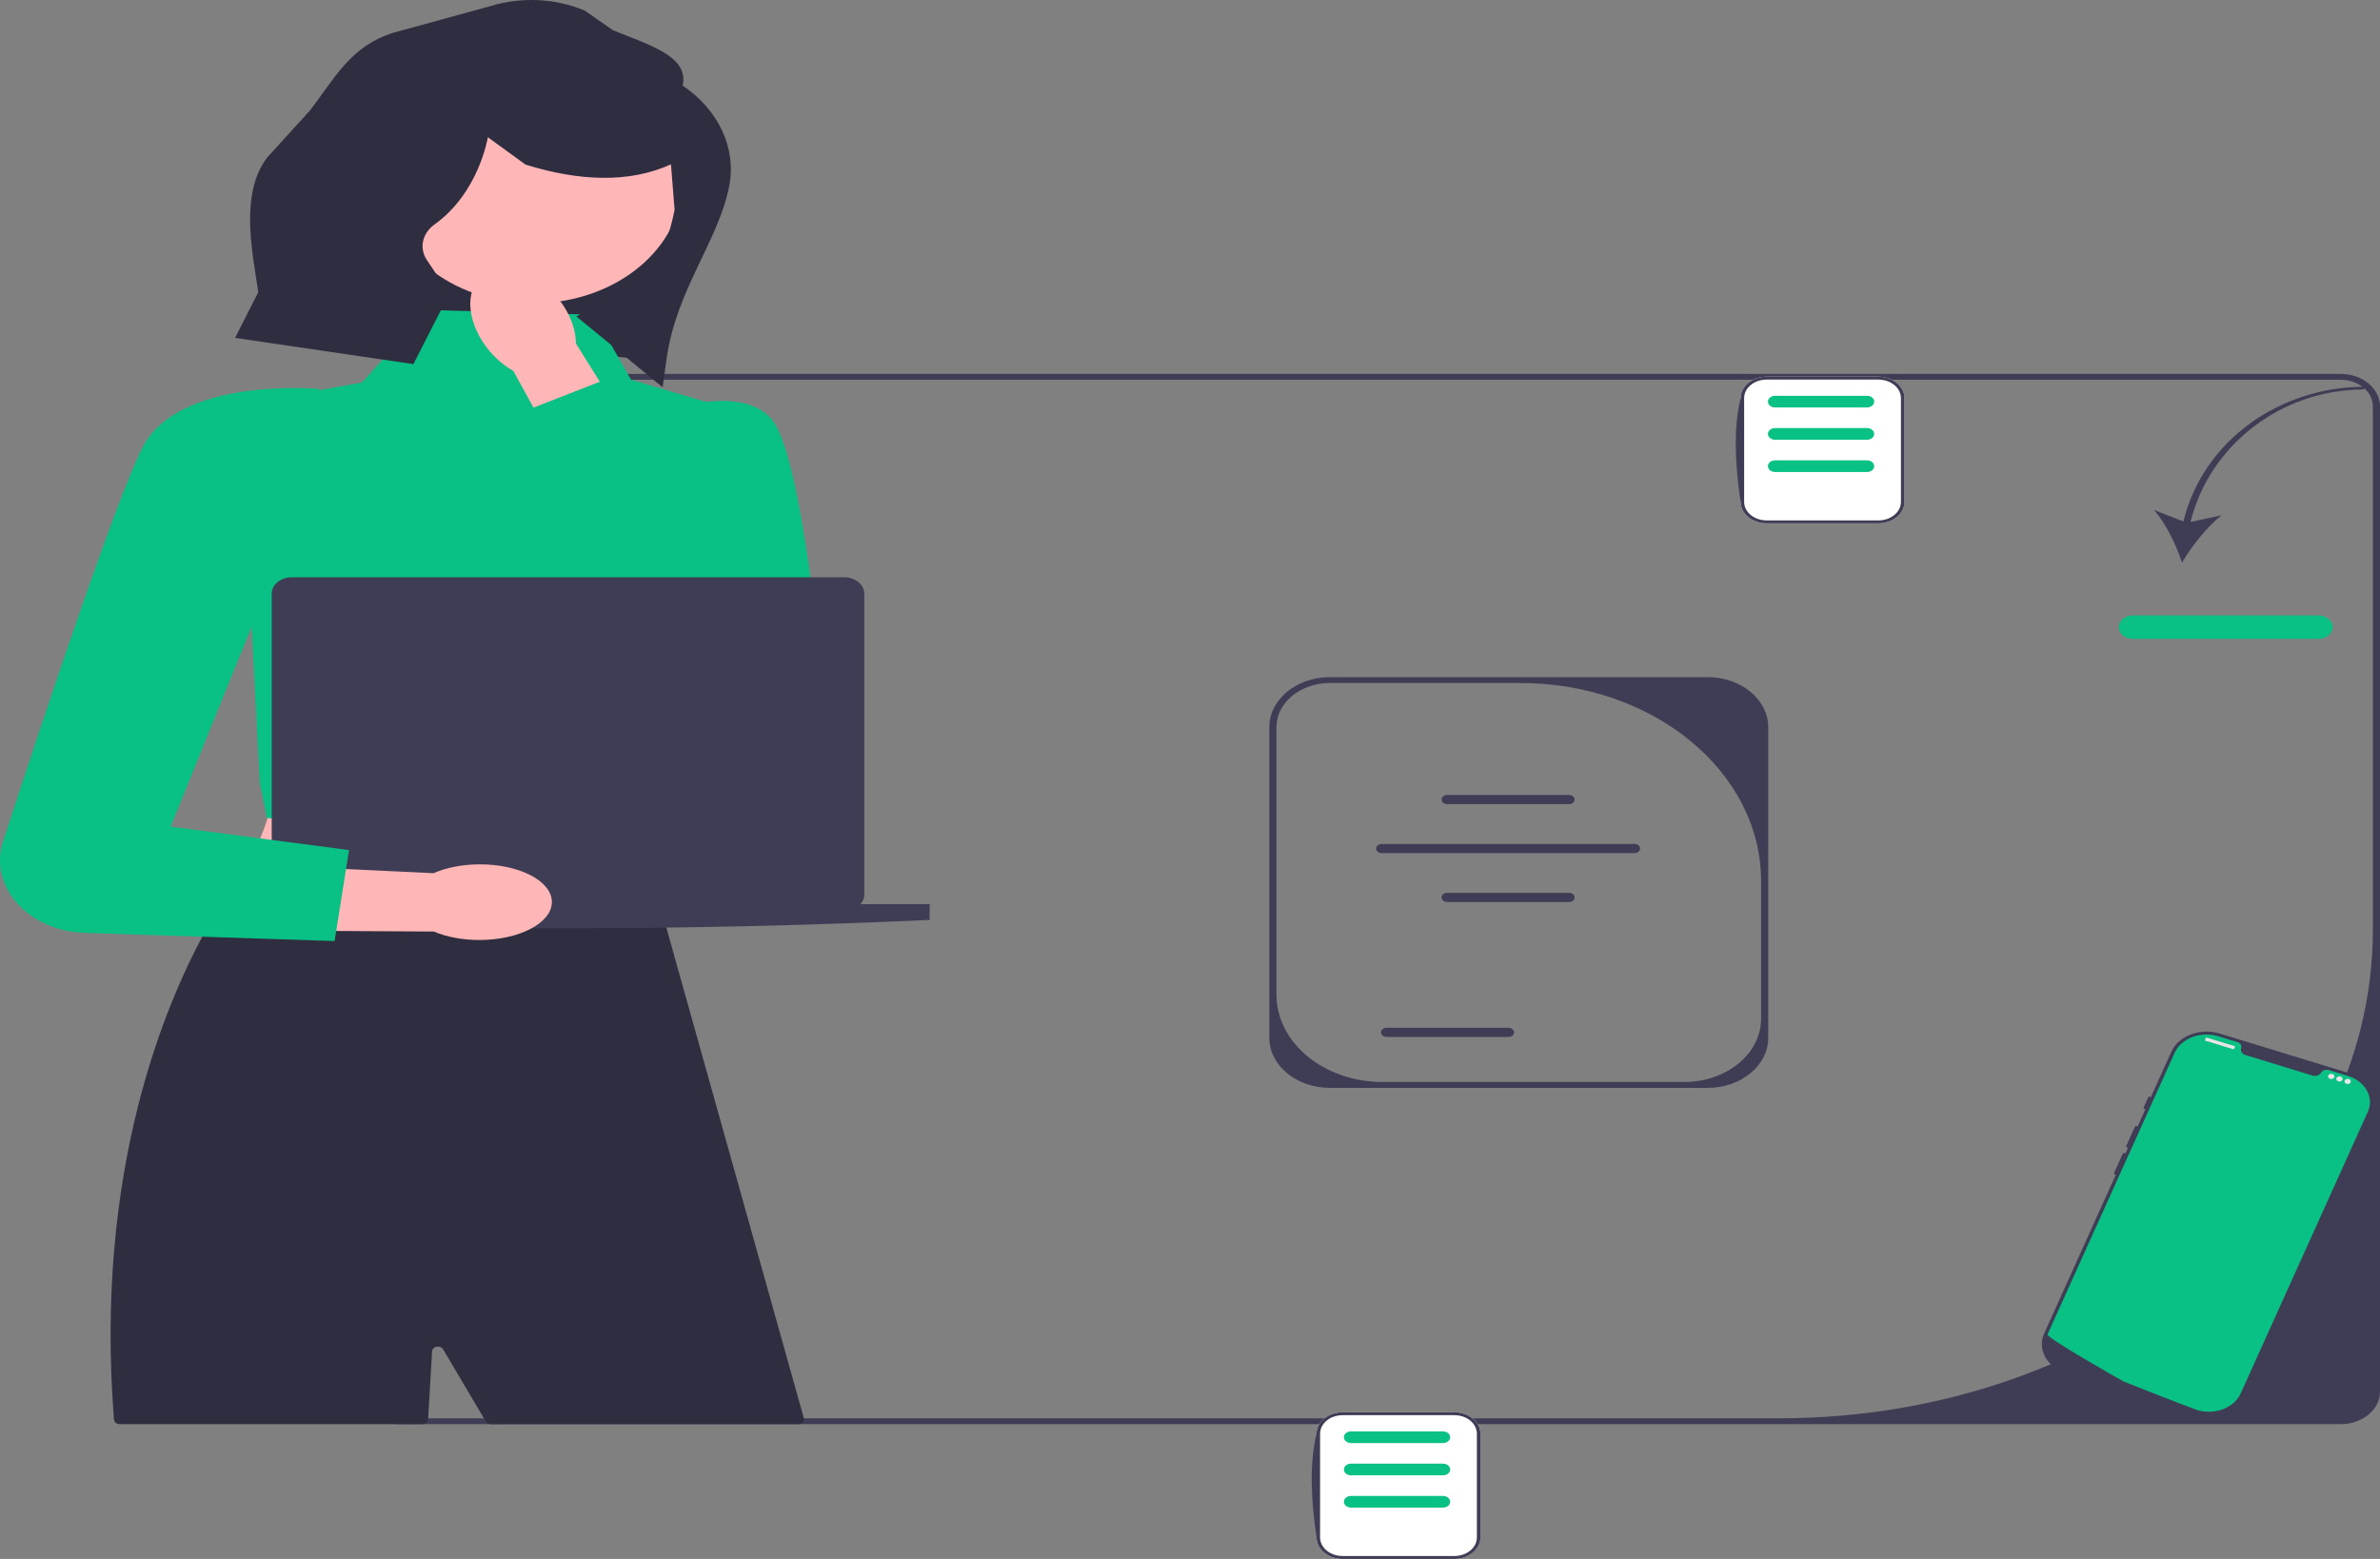 <svg width="580" height="380" viewBox="0 0 580 380" fill="none" xmlns="http://www.w3.org/2000/svg">
<rect x="0" y="0" width="580" height="380" fill="#808080" stroke="none"/>
<g clip-path="url(#clip0_4_320)">
<path d="M153.945 87.344L84.948 79.77L98.911 21.541L173.03 33.593L153.945 87.344Z" fill="#2F2E41"/>
<path d="M87.62 339.254V99.037C87.62 94.684 91.92 91.143 97.207 91.143H570.413C575.699 91.143 580 94.684 580 99.037V339.254C580 343.607 575.699 347.149 570.413 347.149H97.207C91.92 347.149 87.62 343.607 87.62 339.254ZM578.263 99.037C578.263 95.467 574.748 92.573 570.413 92.573H97.207C92.871 92.573 89.356 95.467 89.356 99.037V339.254C89.356 342.824 92.871 345.719 97.207 345.719H433.559C513.477 345.719 578.263 292.369 578.263 226.559V99.037Z" fill="#3F3D56"/>
<path d="M532.09 127.11L524.943 124.322C527.874 127.691 530.4 132.952 531.752 137.138C534.042 133.238 537.733 128.467 541.386 125.617L533.833 127.217C538.487 108.433 555.993 94.947 576.04 94.947L576.324 94.269C555.384 94.269 536.842 107.567 532.09 127.11V127.11Z" fill="#3F3D56"/>
<path d="M564.984 155.731H519.827C517.912 155.731 516.354 154.448 516.354 152.87C516.354 151.293 517.912 150.01 519.827 150.01H564.984C566.899 150.01 568.457 151.293 568.457 152.87C568.457 154.448 566.899 155.731 564.984 155.731Z" fill="#09c184"/>
<path d="M430.912 177.215V253.015C430.912 259.719 424.289 265.172 416.149 265.172H324.099C315.959 265.172 309.336 259.719 309.336 253.015V177.215C309.336 170.511 315.959 165.058 324.099 165.058H416.149C424.289 165.058 430.912 170.511 430.912 177.215ZM410.439 263.742C420.786 263.742 429.175 256.834 429.175 248.313V214.8C429.175 188.118 402.908 166.488 370.507 166.488H324.099C316.905 166.488 311.073 171.291 311.073 177.215V242.44C311.073 254.205 322.655 263.742 336.942 263.742H410.439V263.742Z" fill="#3F3D56"/>
<path d="M382.378 196.016H352.661C351.911 196.016 351.302 195.514 351.302 194.897C351.302 194.281 351.911 193.779 352.661 193.779H382.378C383.127 193.779 383.736 194.281 383.736 194.897C383.736 195.514 383.127 196.016 382.378 196.016V196.016Z" fill="#3F3D56"/>
<path d="M382.378 219.875H352.661C351.911 219.875 351.302 219.373 351.302 218.756C351.302 218.139 351.911 217.637 352.661 217.637H382.378C383.127 217.637 383.736 218.139 383.736 218.756C383.736 219.373 383.127 219.875 382.378 219.875V219.875Z" fill="#3F3D56"/>
<path d="M367.615 252.769H337.898C337.149 252.769 336.539 252.267 336.539 251.65C336.539 251.033 337.149 250.532 337.898 250.532H367.615C368.364 250.532 368.973 251.033 368.973 251.65C368.973 252.267 368.364 252.769 367.615 252.769V252.769Z" fill="#3F3D56"/>
<path d="M398.324 207.953H336.714C335.965 207.953 335.355 207.451 335.355 206.834C335.355 206.218 335.965 205.716 336.714 205.716H398.324C399.073 205.716 399.683 206.218 399.683 206.834C399.683 207.451 399.073 207.953 398.324 207.953V207.953Z" fill="#3F3D56"/>
<path d="M159.455 216.404H57.614C66.15 200.718 71.398 185.78 63.194 173.898L159.455 169.302C154.644 185.343 154.056 201.085 159.455 216.404Z" fill="#FFB6B6"/>
<path d="M194.529 347.149H119.66C119.118 347.149 118.624 346.894 118.388 346.493L117.932 345.719L107.983 328.901C107.342 327.818 105.371 328.152 105.3 329.355L104.341 345.719L104.322 346.043C104.284 346.662 103.663 347.149 102.91 347.149H29.195C28.45 347.149 27.833 346.672 27.784 346.06C27.775 345.946 27.766 345.832 27.758 345.719C23.051 285.9 39.976 245.354 49.902 227.212L49.91 227.205C53.809 220.068 56.641 216.4 56.641 216.4L57.622 216.393H57.63L77.456 216.107H77.465L95.024 215.863L108.293 215.685L113.616 215.606H113.625L116.959 215.563L133.537 215.327L148.343 215.12L158.972 214.977H159.268L160.848 220.59V220.597L160.909 220.848V220.855L161.178 221.777L161.187 221.806L161.725 223.744V223.758L161.76 223.865V223.873L161.89 224.337L161.899 224.359L163.149 228.814L165.173 236.058L167.839 245.533L171.199 257.561L172.901 263.618L175.237 271.963L195.905 345.719C196.114 346.449 195.441 347.149 194.529 347.149H194.529Z" fill="#2F2E41"/>
<path d="M144.752 76.719L104.223 75.554L88.202 93.245L79.773 94.752C67.137 97.012 58.468 106.609 59.475 117.224L63.304 190.771L65.041 199.352L160.565 212.224L182.044 100.92L153.781 92.559L144.752 76.719V76.719Z" fill="#09c184"/>
<path d="M129.961 73.929C150.053 73.929 166.341 60.517 166.341 43.972C166.341 27.427 150.053 14.014 129.961 14.014C109.869 14.014 93.582 27.427 93.582 43.972C93.582 60.517 109.869 73.929 129.961 73.929Z" fill="#FFB6B6"/>
<path d="M535.092 344.368L503.553 334.716C498.823 333.268 496.404 328.921 498.162 325.026L529.147 256.369C530.905 252.473 536.184 250.482 540.914 251.93L572.453 261.581C577.184 263.029 579.602 267.376 577.844 271.271C565.989 299.022 553.056 330.203 546.859 339.928C545.101 343.824 539.823 345.815 535.092 344.368V344.368Z" fill="#3F3D56"/>
<path d="M570.075 289.596C569.875 289.534 569.652 289.619 569.577 289.784L565.261 299.347C565.187 299.512 565.289 299.696 565.489 299.757C565.689 299.818 565.913 299.734 565.987 299.569L570.303 290.006C570.377 289.841 570.275 289.657 570.075 289.596Z" fill="#3F3D56"/>
<path d="M577.028 271.022L546.043 339.677C544.513 343.068 540.057 344.861 535.907 343.836L535.906 343.835C535.844 343.82 535.783 343.804 535.721 343.787C535.612 343.759 535.504 343.728 535.395 343.694C535.395 343.694 535.007 343.548 534.297 343.28C533.581 343.01 532.539 342.614 531.241 342.117C530.852 341.969 530.442 341.811 530.009 341.644C529.146 341.313 528.2 340.948 527.186 340.553C526.782 340.397 526.364 340.233 525.937 340.067C523.756 339.217 521.316 338.258 518.749 337.231C518.315 337.059 517.877 336.884 517.437 336.707C517.322 336.66 498.618 326.075 498.98 325.274L529.964 256.619C531.557 253.088 536.324 251.289 540.612 252.602L545.247 254.02C545.987 254.247 546.368 254.904 546.157 255.532C546.144 255.574 546.131 255.616 546.122 255.659C545.981 256.311 546.469 256.945 547.224 257.176L563.514 262.162C564.269 262.393 565.142 262.175 565.552 261.605C565.579 261.567 565.603 261.529 565.627 261.49C565.965 260.901 566.774 260.608 567.515 260.835L572.149 262.253C576.438 263.565 578.621 267.491 577.028 271.022V271.022Z" fill="#09c184"/>
<path d="M523.994 267.33C523.794 267.269 523.57 267.353 523.496 267.518L522.417 269.909C522.343 270.074 522.445 270.257 522.645 270.319C522.845 270.38 523.069 270.296 523.143 270.131L524.222 267.74C524.296 267.575 524.194 267.391 523.994 267.33Z" fill="#3F3D56"/>
<path d="M520.757 274.503C520.557 274.442 520.333 274.526 520.259 274.691L518.168 279.323C518.094 279.488 518.196 279.672 518.396 279.733C518.597 279.794 518.82 279.71 518.894 279.545L520.985 274.913C521.059 274.748 520.957 274.564 520.757 274.503Z" fill="#3F3D56"/>
<path d="M517.789 281.078C517.589 281.017 517.366 281.101 517.292 281.266L515.201 285.898C515.127 286.063 515.229 286.247 515.429 286.308C515.629 286.369 515.853 286.285 515.927 286.12L518.018 281.488C518.092 281.323 517.99 281.139 517.789 281.078Z" fill="#3F3D56"/>
<path d="M544.646 255.027L537.709 252.905C537.671 252.893 537.627 252.909 537.613 252.941L537.328 253.572C537.314 253.604 537.333 253.64 537.372 253.652L544.309 255.775C544.348 255.786 544.391 255.77 544.405 255.738L544.69 255.107C544.705 255.075 544.685 255.039 544.646 255.027Z" fill="#E6E6E6"/>
<path d="M568.122 263.019C568.55 263.019 568.896 262.734 568.896 262.382C568.896 262.03 568.55 261.744 568.122 261.744C567.694 261.744 567.348 262.03 567.348 262.382C567.348 262.734 567.694 263.019 568.122 263.019Z" fill="#E6E6E6"/>
<path d="M570.118 263.63C570.546 263.63 570.892 263.345 570.892 262.993C570.892 262.641 570.546 262.355 570.118 262.355C569.69 262.355 569.344 262.641 569.344 262.993C569.344 263.345 569.69 263.63 570.118 263.63Z" fill="#E6E6E6"/>
<path d="M572.114 264.241C572.542 264.241 572.889 263.956 572.889 263.604C572.889 263.251 572.542 262.966 572.114 262.966C571.686 262.966 571.34 263.251 571.34 263.604C571.34 263.956 571.686 264.241 572.114 264.241Z" fill="#E6E6E6"/>
<path d="M457.764 127.569H430.529C427.024 127.569 424.173 125.222 424.173 122.336V97.048C424.173 94.162 427.024 91.814 430.529 91.814H457.764C461.268 91.814 464.12 94.162 464.12 97.048V122.336C464.12 125.222 461.268 127.569 457.764 127.569Z" fill="white"/>
<path d="M457.764 127.569H430.529C427.024 127.569 424.173 125.222 424.173 122.336C422.804 113.024 422.427 104.352 424.173 97.048C424.173 94.162 427.024 91.814 430.529 91.814H457.764C461.268 91.814 464.119 94.162 464.119 97.048V122.336C464.119 125.222 461.268 127.569 457.764 127.569V127.569ZM430.529 92.529C427.503 92.529 425.042 94.556 425.042 97.048V122.336C425.042 124.827 427.503 126.854 430.529 126.854H457.764C460.79 126.854 463.251 124.827 463.251 122.336V97.048C463.251 94.556 460.79 92.529 457.764 92.529H430.529Z" fill="#3F3D56"/>
<path d="M455.012 107.189H432.572C431.62 107.189 430.845 106.551 430.845 105.768C430.845 104.984 431.62 104.346 432.572 104.346H455.012C455.964 104.346 456.738 104.984 456.738 105.768C456.738 106.551 455.964 107.189 455.012 107.189Z" fill="#09c184"/>
<path d="M455.012 115.055H432.572C431.62 115.055 430.845 114.418 430.845 113.634C430.845 112.85 431.62 112.212 432.572 112.212H455.012C455.964 112.212 456.738 112.85 456.738 113.634C456.738 114.418 455.964 115.055 455.012 115.055Z" fill="#09c184"/>
<path d="M455.012 99.323H432.572C431.62 99.323 430.845 98.685 430.845 97.901C430.845 97.118 431.62 96.48 432.572 96.48H455.012C455.964 96.48 456.738 97.118 456.738 97.901C456.738 98.685 455.964 99.323 455.012 99.323Z" fill="#09c184"/>
<path d="M117.592 83.255C119.585 86.35 122.262 88.817 125.1 90.413L141.829 120.881L159.202 113.902L140.362 83.747C140.348 80.917 139.369 77.708 137.376 74.614C132.822 67.544 124.701 63.748 119.238 66.134C113.775 68.52 113.038 76.186 117.592 83.255L117.592 83.255Z" fill="#FFB6B6"/>
<path d="M155.26 102.46C155.26 102.46 180.74 91.465 188.646 103.009C195.391 112.859 200.265 162.149 201.55 176.407C201.776 178.91 200.983 181.395 199.296 183.485V183.485C194.299 189.674 183.527 190.264 177.579 184.675L125.948 100.96L150.438 91.376L156.428 103.321L155.26 102.46V102.46Z" fill="#09c184"/>
<path d="M209.735 220.395C210.294 219.743 210.624 218.947 210.624 218.087V144.722C210.624 142.508 208.445 140.714 205.756 140.714H71.085C68.397 140.714 66.217 142.508 66.217 144.722V218.087C66.217 218.947 66.547 219.743 67.106 220.395H50.287V224.241C108.765 226.935 167.521 226.935 226.555 224.241V220.395H209.735V220.395Z" fill="#3F3D56"/>
<path d="M354.425 380H327.19C323.685 380 320.834 377.652 320.834 374.766V349.479C320.834 346.593 323.685 344.245 327.19 344.245H354.425C357.929 344.245 360.78 346.593 360.78 349.479V374.766C360.78 377.652 357.929 380 354.425 380Z" fill="white"/>
<path d="M354.425 380H327.19C323.685 380 320.834 377.652 320.834 374.766C319.465 365.455 319.087 356.783 320.834 349.479C320.834 346.593 323.685 344.245 327.19 344.245H354.425C357.929 344.245 360.78 346.593 360.78 349.479V374.766C360.78 377.652 357.929 380 354.425 380V380ZM327.19 344.96C324.164 344.96 321.703 346.987 321.703 349.479V374.766C321.703 377.258 324.164 379.285 327.19 379.285H354.425C357.451 379.285 359.912 377.258 359.912 374.766V349.479C359.912 346.987 357.451 344.96 354.425 344.96H327.19Z" fill="#3F3D56"/>
<path d="M351.673 359.62H329.233C328.281 359.62 327.506 358.982 327.506 358.198C327.506 357.414 328.281 356.777 329.233 356.777H351.673C352.625 356.777 353.399 357.414 353.399 358.198C353.399 358.982 352.625 359.62 351.673 359.62V359.62Z" fill="#09c184"/>
<path d="M351.673 367.486H329.233C328.281 367.486 327.506 366.848 327.506 366.064C327.506 365.281 328.281 364.643 329.233 364.643H351.673C352.625 364.643 353.399 365.281 353.399 366.064C353.399 366.848 352.625 367.486 351.673 367.486V367.486Z" fill="#09c184"/>
<path d="M351.673 351.754H329.233C328.281 351.754 327.506 351.116 327.506 350.332C327.506 349.548 328.281 348.911 329.233 348.911H351.673C352.625 348.911 353.399 349.548 353.399 350.332C353.399 351.116 352.625 351.754 351.673 351.754V351.754Z" fill="#09c184"/>
<path d="M116.833 210.689C112.579 210.707 108.683 211.516 105.649 212.846L65.111 210.914L64.56 226.825L105.74 227.071C108.791 228.375 112.697 229.149 116.951 229.13C126.669 229.088 134.521 224.926 134.488 219.833C134.455 214.741 126.551 210.647 116.833 210.689H116.833Z" fill="#FFB6B6"/>
<path d="M77.886 94.807C77.886 94.807 43.426 91.645 34.648 109.249C27.942 122.697 10.521 175.11 0.745 205.118C-2.829 216.089 6.887 226.952 20.671 227.401L81.541 229.386L85.062 207.212L41.595 201.497L65.91 141.429L77.886 94.807V94.807Z" fill="#09c184"/>
<path d="M166.35 20.844C168.099 13.549 157.363 10.715 149.322 7.33L142.496 2.575C135.339 -0.438 126.971 -0.825 119.449 1.508L95.975 7.943C85.32 11.248 81.602 19.117 75.462 27.013L65.17 38.327C59.126 46.1 60.933 58.236 62.35 67.391L62.944 71.228L57.289 82.364L100.748 88.752L109.507 71.568L104.041 63.4C102.101 60.502 102.877 56.883 105.905 54.707L105.905 54.707C116.795 46.881 118.882 33.449 118.882 33.449L128.088 40.134C134.779 42.201 140.955 43.267 146.626 43.348C152.863 43.437 158.488 42.335 163.512 40.063L164.396 51.141C161.799 64.236 157.923 67.115 140.46 77.134L161.478 94.392L162.463 87.364C164.806 70.646 174.93 59.011 177.67 45.56C179.566 36.26 175.191 26.839 166.35 20.844H166.35V20.844Z" fill="#2F2E41"/>
</g>
<defs>
<clipPath id="clip0_4_320">
<rect width="580" height="380" fill="white"/>
</clipPath>
</defs>
</svg>
